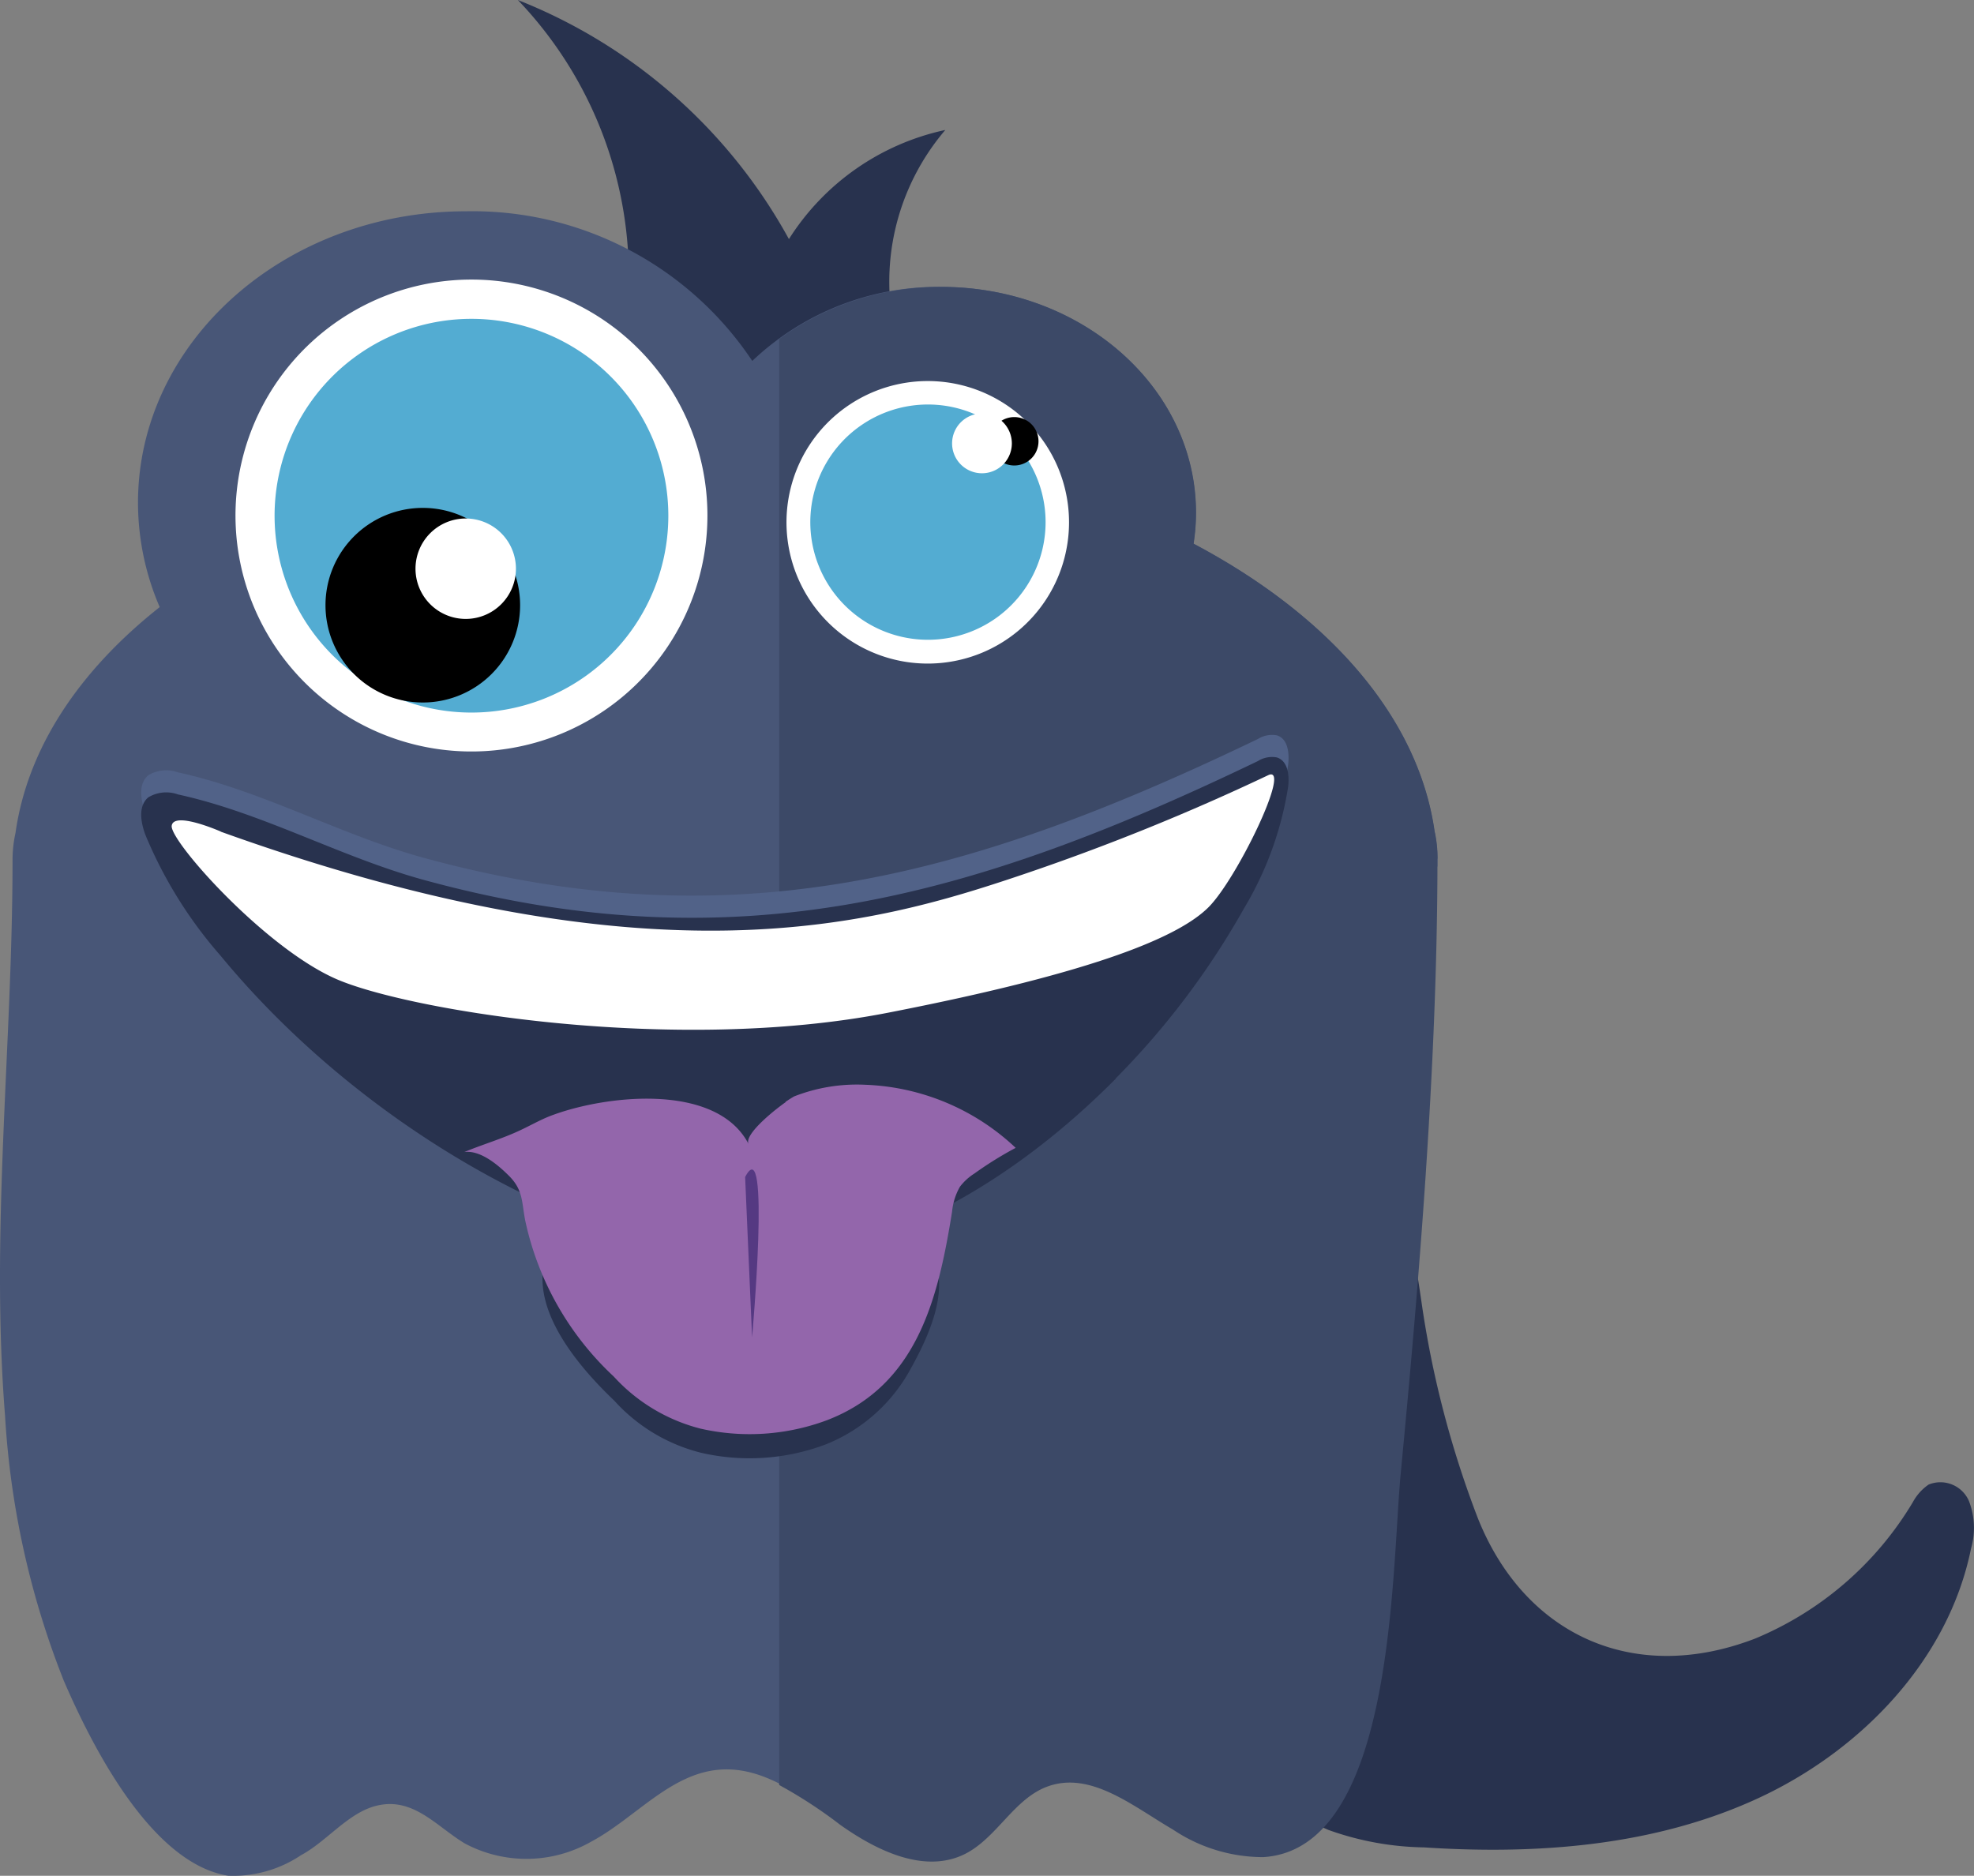 <svg xmlns="http://www.w3.org/2000/svg" width="205.239" height="195.04" viewBox="0 0 205.239 195.04">
  <rect x="0" y="0" width="205.239" height="195.04" fill="#808080" stroke="none"/>
  <g id="Layer_2" data-name="Layer 2" transform="translate(0.011)">
    <g id="Layer_1" data-name="Layer 1" transform="translate(-0.011)">
      <path id="Path_428" data-name="Path 428" d="M41.316,27.8A41.553,41.553,0,0,0,29.79,0,55.338,55.338,0,0,1,57.974,24.86a25.6,25.6,0,0,1,16.26-11.346,24.3,24.3,0,0,0-5.059,21.842A39.349,39.349,0,0,0,52.536,49.033c-2.746-7.118-5.691-14.453-11.328-19.6.108-1.283.235-2.547.343-3.812L41.389,27.8Z" transform="translate(24.051)" fill="#28324e"/>
      <path id="Path_429" data-name="Path 429" d="M127.335,115.127a34.489,34.489,0,0,0,16.4-14.2,5.2,5.2,0,0,1,1.626-1.807,3.234,3.234,0,0,1,4.191,1.7,7.769,7.769,0,0,1,.217,4.968c-2.349,11.581-11.436,21.011-22.168,25.962S104.68,137.62,92.9,136.843a30.714,30.714,0,0,1-9.919-1.807C74.4,131.423,70.155,121.6,68.89,112.363A61.065,61.065,0,0,1,75.177,76.23c2.746-5.275,9.142-11.292,14.453-5.167,2.132,2.421,2.529,5.854,3,9.033A103.413,103.413,0,0,0,98.5,102.625C103.343,114.748,114.689,120.005,127.335,115.127Z" transform="translate(55.158 55.241)" fill="#28324e"/>
      <path id="Path_430" data-name="Path 430" d="M149.438,80.31v-.885a13.043,13.043,0,0,0-.307-2.8c-1.7-11.906-11.039-22.475-25.058-29.9a21.062,21.062,0,0,0,.253-3.216c0-13.026-11.87-23.487-26.522-23.487a28.021,28.021,0,0,0-19.6,7.7A34.941,34.941,0,0,0,48.428,12.163c-18.825,0-34.092,13.568-34.092,30.316a27.461,27.461,0,0,0,2.258,10.84C8.248,59.913,2.846,67.953,1.6,76.805a12.918,12.918,0,0,0-.307,2.8c0,19.259-2.313,38.5-.777,57.813a88.635,88.635,0,0,0,6.107,27.533c2.855,6.612,9.033,18.97,17.073,20.271a12.647,12.647,0,0,0,7.588-2.132c2.674-1.427,4.878-4.39,7.8-5.131,3.848-.976,6.233,2.1,9.214,3.9a13.586,13.586,0,0,0,13.134-.163c4.571-2.439,8.22-7.1,13.387-7.5,4.625-.361,8.672,2.855,12.448,5.546s8.726,5.095,12.9,3.071c3.4-1.662,5.167-5.836,8.744-7.082,4.481-1.572,8.871,2.132,12.972,4.517a16.82,16.82,0,0,0,9.377,2.855c13.694-.849,13.315-29.738,14.291-39.927,1.933-20.2,3.722-41.932,3.812-62.294v-.614Z" transform="translate(0.011 9.806)" fill="#485677"/>
      <path id="Path_431" data-name="Path 431" d="M113.284,75.913a13.043,13.043,0,0,0-.307-2.8c-1.7-11.906-11.039-22.475-25.058-29.9A21.062,21.062,0,0,0,88.172,40c0-13.026-11.87-23.487-26.522-23.487a28.473,28.473,0,0,0-16.82,5.42V172.28a48.325,48.325,0,0,1,6.341,4.137c3.794,2.692,8.726,5.095,12.9,3.071,3.4-1.662,5.167-5.836,8.744-7.082,4.48-1.572,8.871,2.132,12.972,4.517a16.82,16.82,0,0,0,9.377,2.855c13.694-.849,13.315-29.738,14.291-39.927,1.933-20.2,3.722-41.933,3.812-62.294v-1.5Z" transform="translate(36.183 13.318)" fill="#3c4967"/>
      <path id="Path_432" data-name="Path 432" d="M62.609,40.624A24.534,24.534,0,1,1,38.092,16.09,24.534,24.534,0,0,1,62.609,40.624Z" transform="translate(10.943 12.979)" fill="#fff"/>
      <path id="Path_433" data-name="Path 433" d="M56.729,38.8A20.469,20.469,0,1,1,36.277,18.35,20.469,20.469,0,0,1,56.729,38.8Z" transform="translate(12.758 14.802)" fill="#53acd2"/>
      <path id="Path_434" data-name="Path 434" d="M74.626,36.6A14.688,14.688,0,1,1,59.938,21.93,14.688,14.688,0,0,1,74.626,36.6Z" transform="translate(36.522 17.69)" fill="#fff"/>
      <path id="Path_435" data-name="Path 435" d="M71.1,35.511a12.231,12.231,0,1,1-3.589-8.655A12.249,12.249,0,0,1,71.1,35.511Z" transform="translate(37.611 18.779)" fill="#53acd2"/>
      <path id="Path_436" data-name="Path 436" d="M63.791,29.5a2.517,2.517,0,1,0-.036,0Z" transform="translate(41.684 18.9)"/>
      <path id="Path_437" data-name="Path 437" d="M61.011,26.926a3.107,3.107,0,1,1-.9-2.209,3.125,3.125,0,0,1,.9,2.209Z" transform="translate(44.193 19.198)" fill="#fff"/>
      <path id="Path_438" data-name="Path 438" d="M38.955,39.347A10.117,10.117,0,1,1,28.837,29.23,10.117,10.117,0,0,1,38.955,39.347Z" transform="translate(15.121 23.579)"/>
      <path id="Path_439" data-name="Path 439" d="M34.342,35.061a5.221,5.221,0,1,1-5.221-5.221,5.221,5.221,0,0,1,5.221,5.221Z" transform="translate(19.3 24.071)" fill="#fff"/>
      <path id="Path_440" data-name="Path 440" d="M109.478,75.763C96.957,88.41,79.812,97.841,63.119,93.5,45.341,88.9,27.961,77.064,16.362,62.954a45.293,45.293,0,0,1-7.787-12.52c-.506-1.319-.813-3.017.271-3.939a3.613,3.613,0,0,1,3.089-.307c8.853,1.933,16.856,6.5,25.564,8.889,32.52,8.889,57.253,1.807,86.72-12.358a2.764,2.764,0,0,1,1.969-.379c1.138.343,1.319,1.807,1.174,3.053a35.067,35.067,0,0,1-4.589,12.647,82.419,82.419,0,0,1-13.351,17.705Z" transform="translate(6.567 34.118)" fill="#516288"/>
      <path id="Path_441" data-name="Path 441" d="M109.478,76.979C96.957,89.626,79.812,99.056,63.119,94.72,45.341,90.113,27.961,78.3,16.362,64.224a45.455,45.455,0,0,1-7.787-12.5c-.506-1.319-.813-3.035.271-3.957a3.613,3.613,0,0,1,3.089-.307c8.853,1.933,16.856,6.5,25.564,8.889,32.52,8.907,57.253,1.807,86.72-12.358a2.764,2.764,0,0,1,1.969-.379c1.138.361,1.319,1.807,1.174,3.053a35.158,35.158,0,0,1-4.589,12.647A82.33,82.33,0,0,1,109.423,77Z" transform="translate(6.567 35.142)" fill="#28324e"/>
      <path id="Path_442" data-name="Path 442" d="M55.691,67.508A28.491,28.491,0,0,1,68.934,73.29a10.641,10.641,0,0,1,2.71,2.909c2.078,3.613-.325,8.69-2.15,11.978a17.38,17.38,0,0,1-8.8,7.859,22.457,22.457,0,0,1-12.99.885,18.067,18.067,0,0,1-9.033-5.42c-4.228-4.029-10.244-11.2-6.034-17.037a14.851,14.851,0,0,1,5.546-4.39,28.906,28.906,0,0,1,17.543-2.565Z" transform="translate(25.195 54.134)" fill="#28324e"/>
      <path id="Path_443" data-name="Path 443" d="M60.115,64.211c.4-.271.723-.47.885-.56a17.9,17.9,0,0,1,7.425-1.21A24.047,24.047,0,0,1,84.035,69a37.937,37.937,0,0,0-4.3,2.674,5.745,5.745,0,0,0-1.5,1.373,6.468,6.468,0,0,0-.813,2.584c-1.445,9.033-3.613,18.067-12.99,21.68a23,23,0,0,1-13.152.885,18.319,18.319,0,0,1-9.033-5.42,31.038,31.038,0,0,1-9.214-16.26c-.379-2.005-.2-3.2-1.807-4.733-1.1-1.084-2.891-2.565-4.517-2.349,1.915-.795,3.92-1.373,5.8-2.258,1.012-.47,1.987-1.03,3.017-1.445,5.6-2.2,17.38-3.613,20.74,2.873-.47-.921,2.294-3.252,3.848-4.354Z" transform="translate(21.566 50.35)" fill="#9366ab"/>
      <path id="Path_444" data-name="Path 444" d="M42.87,68.089l.723,16.675s1.951-21.806-.723-16.675Z" transform="translate(34.602 54.294)" fill="#553982"/>
      <path id="Path_445" data-name="Path 445" d="M14.984,50.515s-4.914-2.168-5.113-.6S19.5,62.566,26.962,65.836,62.1,73.677,84.288,69.359s30.442-8.04,33.387-10.984,8.636-14.724,6.251-13.749A235.765,235.765,0,0,1,98.2,55.032c-15.122,5.095-37.94,11.779-83.251-4.517Z" transform="translate(7.981 35.951)" fill="#fff"/>
    </g>
  </g>
</svg>
